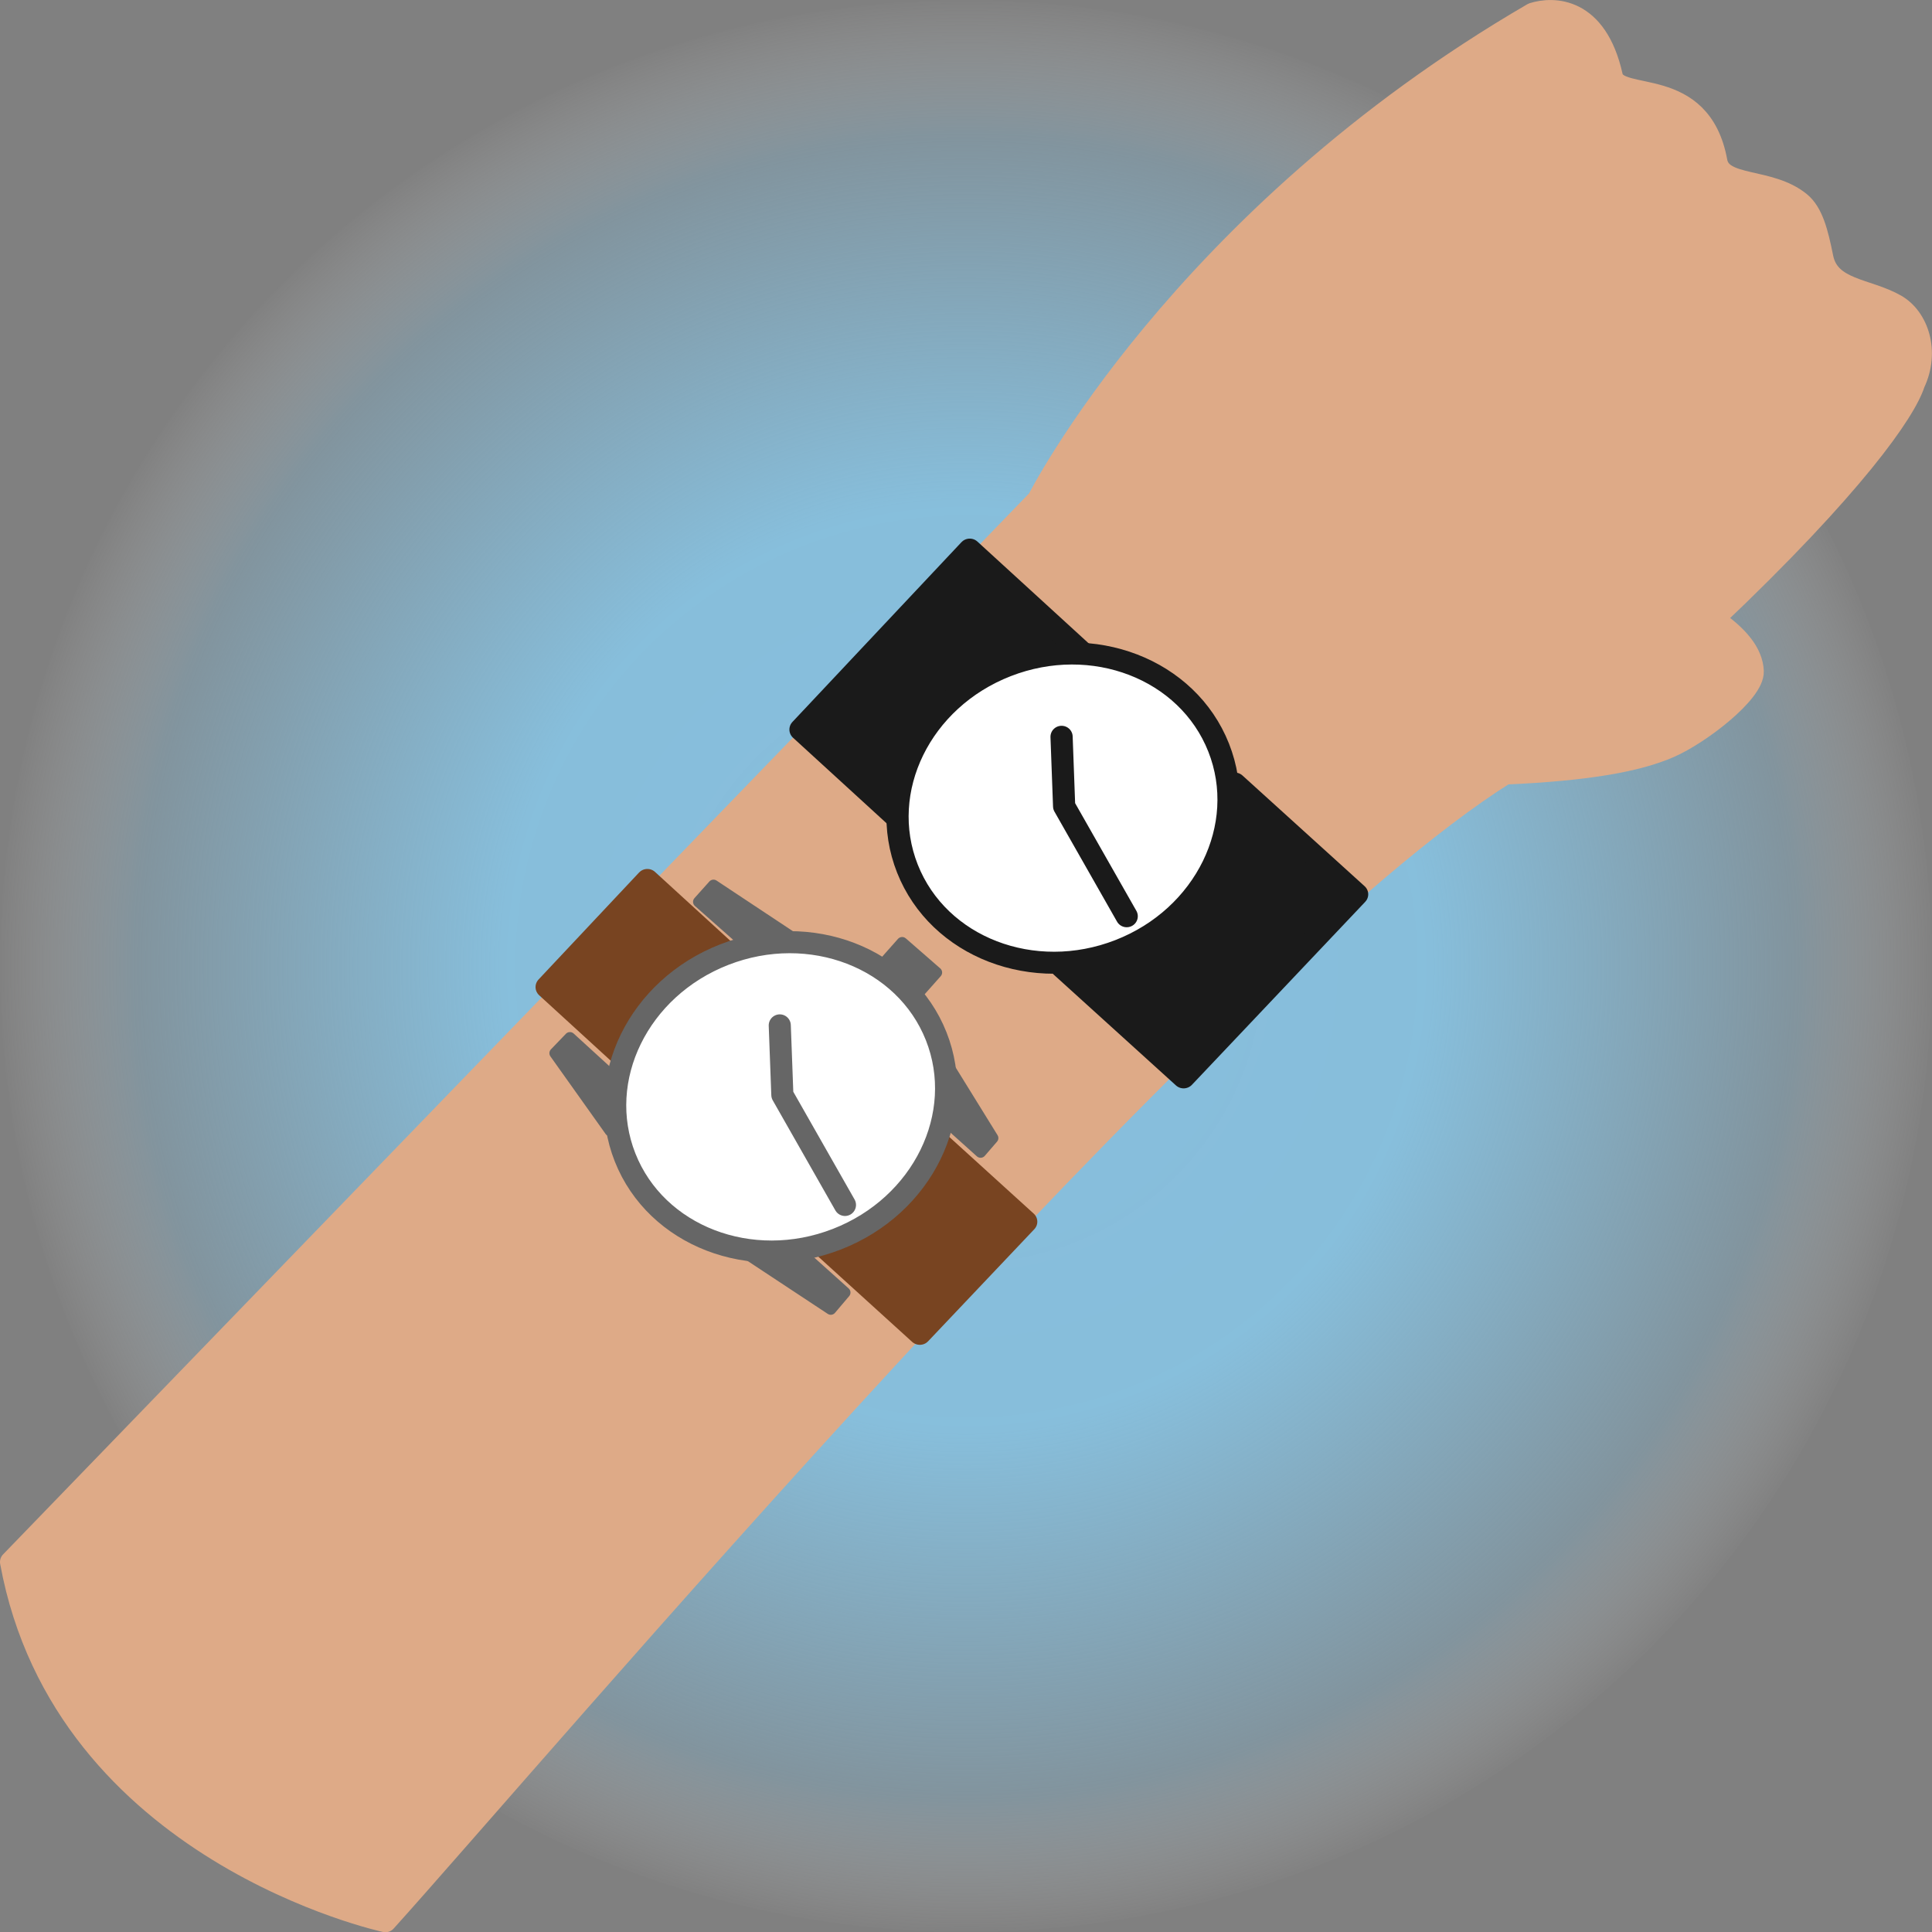 <?xml version="1.0" encoding="UTF-8" standalone="no"?>
<!-- Created with Inkscape (http://www.inkscape.org/) -->

<svg
   width="127.991mm"
   height="128.007mm"
   viewBox="0 0 127.991 128.007"
   version="1.1"
   id="svg1"
   inkscape:version="1.4 (86a8ad7, 2024-10-11)"
   sodipodi:docname="icon-glow.svg"
   inkscape:export-filename="glow32.png"
   inkscape:export-xdpi="6.3504601"
   inkscape:export-ydpi="6.3504601"
   xmlns:inkscape="http://www.inkscape.org/namespaces/inkscape"
   xmlns:sodipodi="http://sodipodi.sourceforge.net/DTD/sodipodi-0.dtd"
   xmlns:xlink="http://www.w3.org/1999/xlink"
   xmlns="http://www.w3.org/2000/svg"
   xmlns:svg="http://www.w3.org/2000/svg">
  <rect x="0" y="0" width="127.991" height="128.007" fill="#808080" stroke="none"/>
  <sodipodi:namedview
     id="namedview1"
     pagecolor="#ffffff"
     bordercolor="#000000"
     borderopacity="0.25"
     inkscape:showpageshadow="2"
     inkscape:pageopacity="0.0"
     inkscape:pagecheckerboard="0"
     inkscape:deskcolor="#d1d1d1"
     inkscape:document-units="mm"
     inkscape:zoom="1.5282058"
     inkscape:cx="139.70631"
     inkscape:cy="257.81868"
     inkscape:window-width="2560"
     inkscape:window-height="1494"
     inkscape:window-x="-11"
     inkscape:window-y="-11"
     inkscape:window-maximized="1"
     inkscape:current-layer="layer2" />
  <defs
     id="defs1">
    <linearGradient
       id="linearGradient2"
       inkscape:collect="always">
      <stop
         style="stop-color:#87bfde;stop-opacity:1;"
         offset="0"
         id="stop2" />
      <stop
         style="stop-color:#87bfde;stop-opacity:0.979;"
         offset="0.214"
         id="stop6" />
      <stop
         style="stop-color:#87c0de;stop-opacity:0.966;"
         offset="0.478"
         id="stop5" />
      <stop
         style="stop-color:#86c0df;stop-opacity:0.318;"
         offset="0.853"
         id="stop4" />
      <stop
         style="stop-color:#ffffff;stop-opacity:0;"
         offset="1"
         id="stop3" />
    </linearGradient>
    <radialGradient
       inkscape:collect="always"
       xlink:href="#linearGradient2"
       id="radialGradient3"
       cx="64"
       cy="64"
       fx="64"
       fy="64"
       r="55"
       gradientUnits="userSpaceOnUse"
       gradientTransform="matrix(1.17,0,0,1.17,-10.853,-10.853)" />
  </defs>
  <g
     inkscape:groupmode="layer"
     id="layer2"
     inkscape:label="Layer 2">
    <circle
       style="fill:url(#radialGradient3);stroke:none;stroke-width:0.653;stroke-linecap:round;stroke-linejoin:round"
       id="path2"
       cx="64"
       cy="64"
       r="64" />
  </g>
  <g
     inkscape:label="Layer 1"
     inkscape:groupmode="layer"
     id="layer1"
     transform="translate(-39.582,-23.065)">
    <g
       id="g7"
       transform="translate(-37.538,1.816)"
       inkscape:export-filename="icon16.png"
       inkscape:export-xdpi="3.1752303"
       inkscape:export-ydpi="3.1752303">
      <path
         style="fill:#deaa87;stroke:#deaa87;stroke-width:1.464;stroke-linecap:round;stroke-linejoin:round;stroke-dasharray:none;stroke-opacity:1"
         d="M 77.852,124.732 145.895,54.367 c 0,0 9.404,-18.608 32.782,-32.209 1.338,-0.421 4.203,-0.436 5.222,4.149 0.397,1.788 5.867,-0.129 6.925,5.642 0.326,1.781 3.506,1.081 5.526,2.722 0.831,0.675 1.159,1.985 1.494,3.649 0.439,2.176 2.964,2.067 4.857,3.148 1.454,0.83 2.219,3.057 1.219,5.169 -0.587,1.844 -3.968,6.764 -13.316,15.63 1.629,1.103 2.587,2.253 2.633,3.455 0.053,1.385 -3.503,4.127 -5.529,5.01 -2.174,0.948 -5.564,1.528 -10.89,1.76 -19.698,12.363 -64.688,65.54 -74.165,76.032 0,0 -21.278,-4.574 -24.801,-23.793 z"
         id="path3"
         sodipodi:nodetypes="cccsssssccsscccc" />
      <g
         id="g6"
         transform="matrix(1.369,-0.533,0.537,1.356,-40.354,42.128)">
        <rect
           style="fill:#1a1a1a;stroke:#1a1a1a;stroke-width:1.015;stroke-linecap:round;stroke-linejoin:round"
           id="rect2"
           width="11.167"
           height="6.995"
           x="64.782"
           y="97.716"
           transform="matrix(0.902,-0.432,0.436,0.9,0,0)" />
        <rect
           style="fill:#1a1a1a;stroke:#1a1a1a;stroke-width:1.011;stroke-linecap:round;stroke-linejoin:round"
           id="rect3"
           width="11.398"
           height="7.46"
           x="64.293"
           y="113.445"
           transform="matrix(0.904,-0.429,0.44,0.898,0,0)" />
        <ellipse
           style="fill:#ffffff;stroke:#1a1a1a;stroke-width:1;stroke-linecap:round;stroke-linejoin:round"
           id="path1"
           cx="110.732"
           cy="67.609"
           rx="7.529"
           ry="6.948" />
        <path
           style="fill:none;stroke:#1a1a1a;stroke-width:1;stroke-linecap:round;stroke-linejoin:round"
           d="m 111.855,64.565 -1.046,2.982 0.797,5.688"
           id="path4"
           sodipodi:nodetypes="ccc" />
      </g>
      <rect
         style="fill:#784421;stroke:#784421;stroke-width:1.485;stroke-linecap:round;stroke-linejoin:round"
         id="rect6"
         width="9.721"
         height="7.907"
         x="12.564"
         y="141.924"
         transform="matrix(0.685,-0.729,0.738,0.675,0,0)" />
      <rect
         style="fill:#784421;stroke:#784421;stroke-width:1.48;stroke-linecap:round;stroke-linejoin:round"
         id="rect7"
         width="10.225"
         height="10.537"
         x="11.669"
         y="165.178"
         transform="matrix(0.688,-0.726,0.74,0.672,0,0)" />
      <ellipse
         style="fill:#ffffff;stroke:#666666;stroke-width:1.464;stroke-linecap:round;stroke-linejoin:round"
         id="ellipse7"
         cx="85.228"
         cy="134.25"
         rx="11.057"
         ry="10.136"
         transform="matrix(0.932,-0.363,0.368,0.93,0,0)" />
      <path
         style="fill:none;stroke:#666666;stroke-width:1.464;stroke-linecap:round;stroke-linejoin:round"
         d="m 128.778,89.18 0.171,4.602 4.148,7.291"
         id="path7"
         sodipodi:nodetypes="ccc" />
      <path
         style="fill:#666666;stroke:#666666;stroke-width:0.732;stroke-linecap:round;stroke-linejoin:round;stroke-dasharray:none"
         d="m 118.057,92.893 -3.182,-2.906 -0.993,1.033 3.657,5.141 z"
         id="path8" />
      <path
         style="fill:#666666;stroke:#666666;stroke-width:0.732;stroke-linecap:round;stroke-linejoin:round;stroke-dasharray:none"
         d="m 126.934,84.121 -3.536,-3.128 0.989,-1.104 5.442,3.608 z"
         id="path9"
         sodipodi:nodetypes="ccccc" />
      <path
         style="fill:#666666;stroke:#666666;stroke-width:0.732;stroke-linecap:round;stroke-linejoin:round;stroke-dasharray:none"
         d="m 133.097,106.877 -3.037,-2.723 -4.089,-0.254 6.187,4.085 z"
         id="path10"
         sodipodi:nodetypes="ccccc" />
      <path
         style="fill:#666666;stroke:#666666;stroke-width:0.732;stroke-linecap:round;stroke-linejoin:round;stroke-dasharray:none"
         d="m 142.082,97.583 -2.364,-2.123 -0.252,-4.358 3.428,5.542 z"
         id="path11"
         sodipodi:nodetypes="ccccc" />
      <rect
         style="fill:#666666;stroke:#666666;stroke-width:0.732;stroke-linecap:round;stroke-linejoin:round;stroke-dasharray:none"
         id="rect11"
         width="3.026"
         height="2.037"
         x="157.921"
         y="-26.826"
         ry="1.019"
         rx="0"
         transform="matrix(0.754,0.657,-0.664,0.748,0,0)" />
    </g>
  </g>
</svg>
